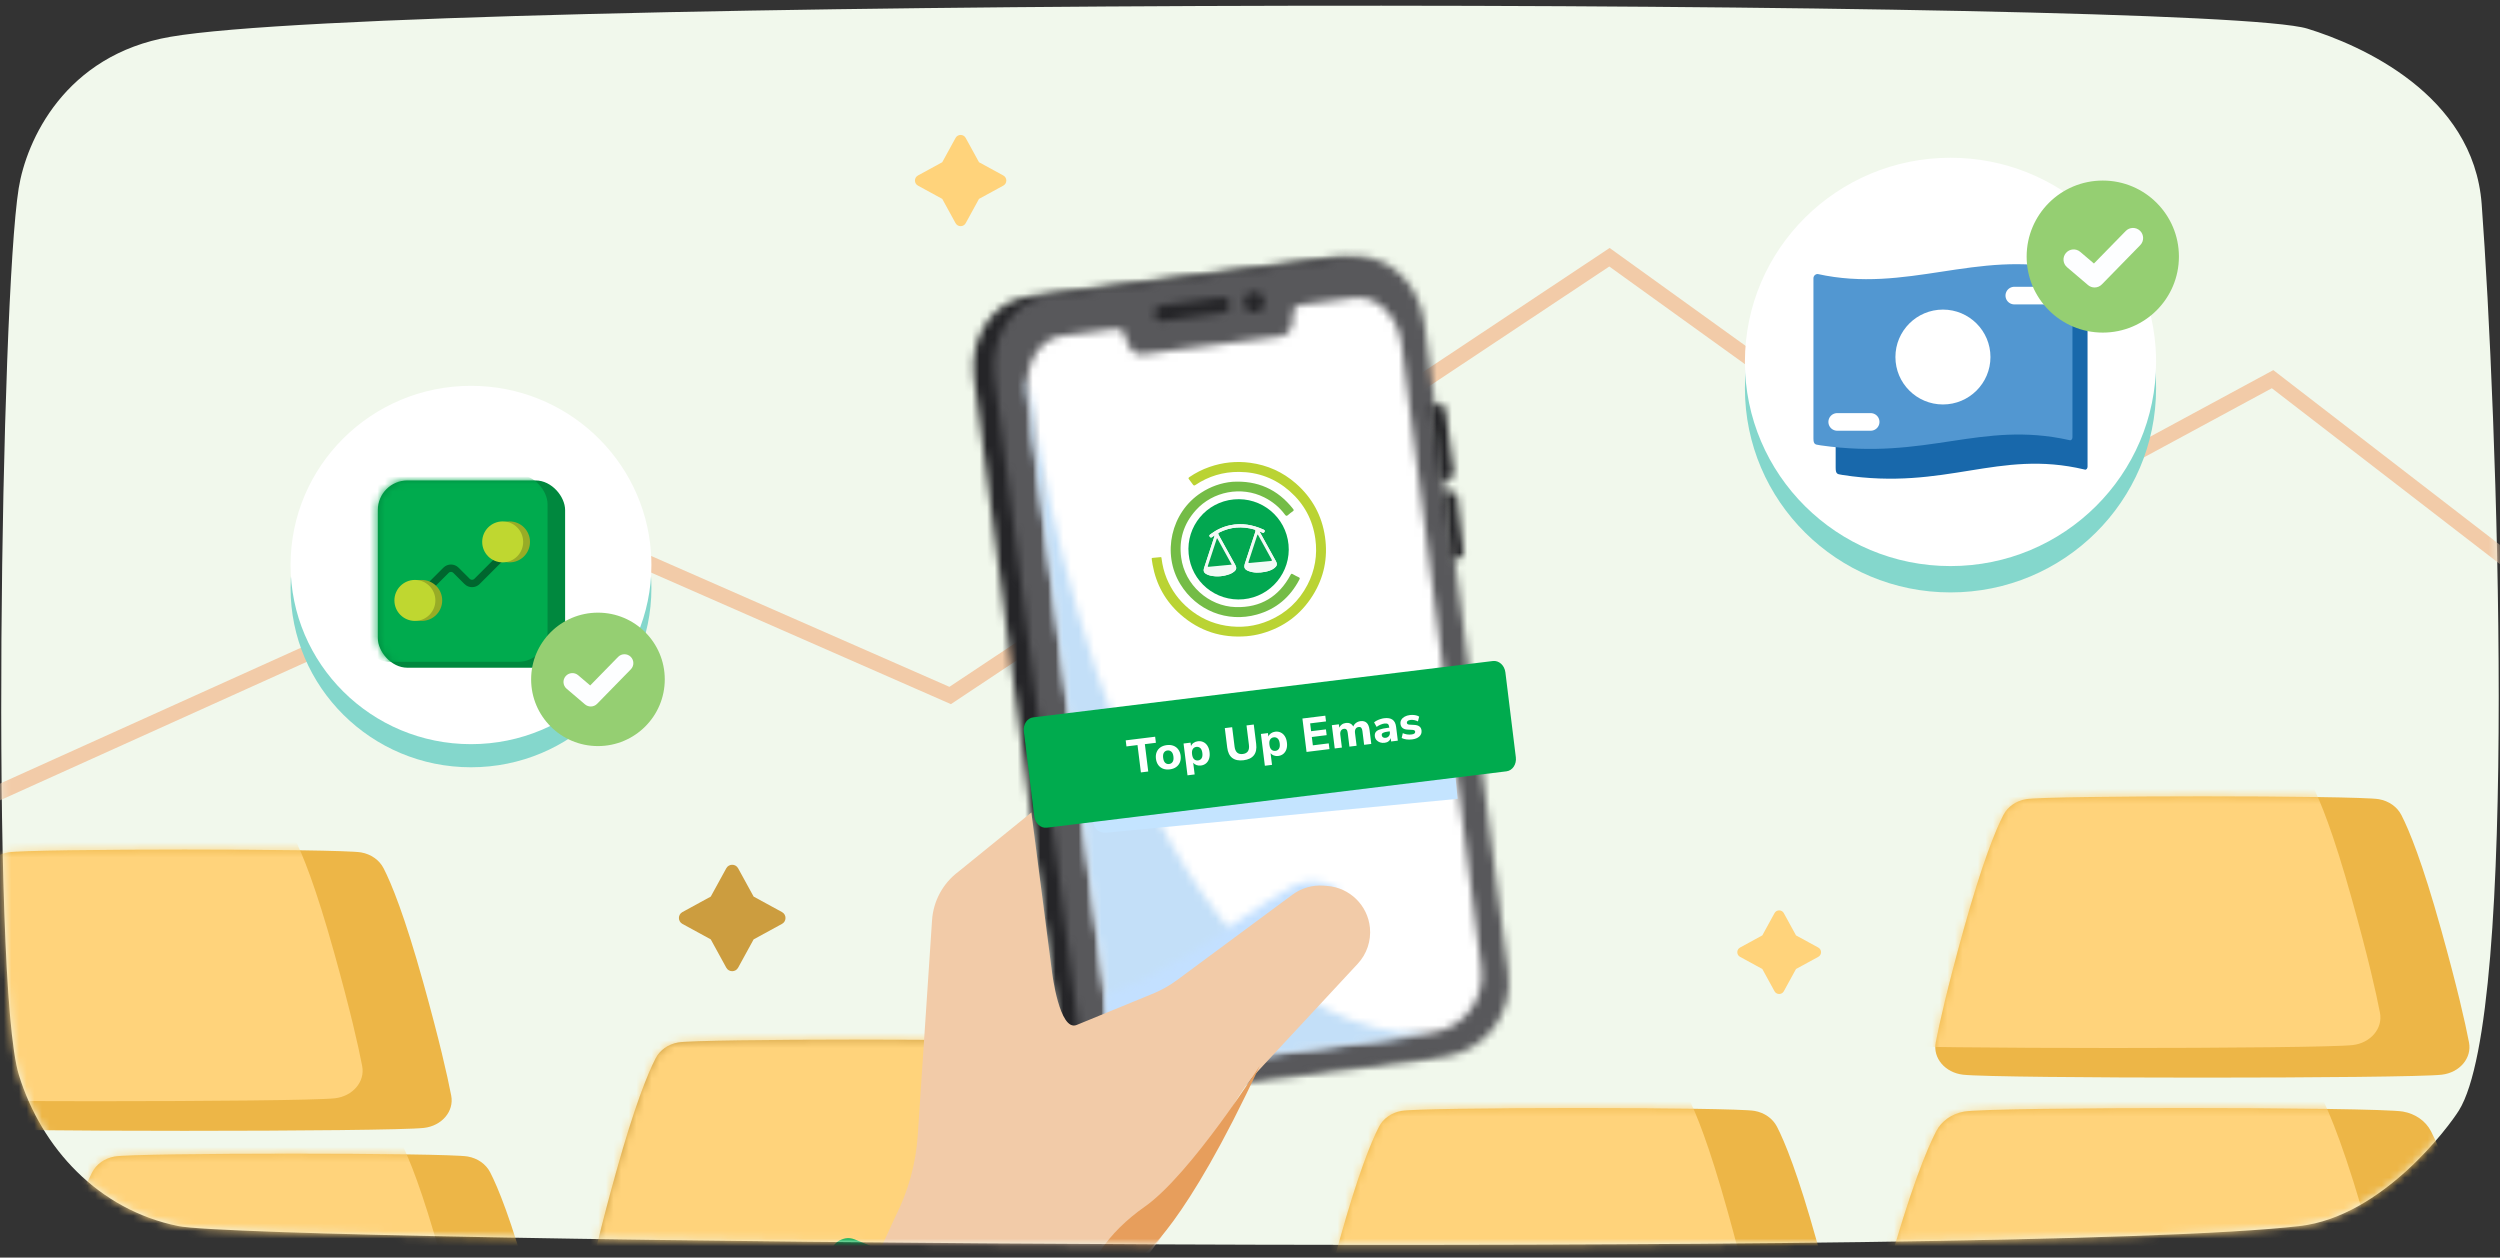 <svg width="328" height="165" viewBox="0 0 328 165" fill="none" xmlns="http://www.w3.org/2000/svg">
<rect x="0" y="0" width="328" height="165" fill="#333333" stroke="none"/>
<path fill-rule="evenodd" clip-rule="evenodd" d="M23.357 160.854C33.809 162.999 264.948 165.139 301.735 160.854C312.625 159.586 321.342 147.741 322.614 145.686C330.566 132.833 327.584 53.566 325.596 26.787C324.526 12.374 309.689 5.899 302.729 3.757C289.419 -0.34 53.388 -0.505 22.362 4.828C8.481 7.213 3.449 18.465 2.45 24.718C0.119 39.296 -1.258 128.959 2.478 141.038C5.461 150.678 12.917 158.712 23.357 160.854Z" fill="#F1F8EC"/>
<mask id="mask0_5567_147021" style="mask-type:alpha" maskUnits="userSpaceOnUse" x="0" y="0" width="328" height="164">
<path fill-rule="evenodd" clip-rule="evenodd" d="M23.357 160.854C33.809 162.999 264.948 165.139 301.735 160.854C312.625 159.586 321.342 147.741 322.614 145.686C330.566 132.833 327.584 53.566 325.596 26.787C324.526 12.374 309.689 5.899 302.729 3.757C289.419 -0.34 53.388 -0.505 22.362 4.828C8.481 7.213 3.449 18.465 2.45 24.718C0.119 39.296 -1.258 128.959 2.478 141.038C5.461 150.678 12.917 158.712 23.357 160.854Z" fill="white"/>
</mask>
<g mask="url(#mask0_5567_147021)">
<path d="M-11.839 109.248L75.661 69.748L124.661 91.248L211.161 33.748L261.161 69.748L298.161 49.748L339.661 81.748" stroke="#F2CBA8" stroke-width="2" stroke-linecap="round"/>
<path fill-rule="evenodd" clip-rule="evenodd" d="M232.816 119.803L231.217 122.722L228.295 124.318C227.812 124.582 227.812 125.274 228.295 125.538L231.217 127.133L232.816 130.052C233.079 130.534 233.773 130.534 234.037 130.052L235.636 127.133L238.559 125.538C239.042 125.274 239.042 124.582 238.559 124.318L235.636 122.722L234.037 119.803C233.773 119.321 233.079 119.321 232.816 119.803Z" fill="#FFD37B"/>
<path fill-rule="evenodd" clip-rule="evenodd" d="M95.288 113.918L93.252 117.632L89.533 119.663C88.918 119.999 88.918 120.88 89.533 121.216L93.252 123.247L95.288 126.961C95.622 127.575 96.506 127.575 96.841 126.961L98.876 123.247L102.597 121.216C103.212 120.88 103.212 119.999 102.597 119.663L98.876 117.632L96.841 113.918C96.506 113.304 95.622 113.304 95.288 113.918Z" fill="#CC9D3F"/>
<path fill-rule="evenodd" clip-rule="evenodd" d="M125.369 18.099L123.624 21.283L120.436 23.023C119.909 23.311 119.909 24.066 120.436 24.354L123.624 26.095L125.369 29.279C125.656 29.805 126.413 29.805 126.7 29.279L128.445 26.095L131.634 24.354C132.161 24.066 132.161 23.311 131.634 23.023L128.445 21.283L126.7 18.099C126.413 17.573 125.656 17.573 125.369 18.099Z" fill="#FFD37B"/>
<path fill-rule="evenodd" clip-rule="evenodd" d="M143.536 172.918C139.082 173.432 85.175 173.432 80.724 172.918C78.38 172.648 76.75 170.741 77.143 168.694C77.665 165.993 78.706 161.403 80.805 153.873C83.272 145.014 85.01 140.809 86.019 138.849C86.573 137.775 87.656 137.002 88.973 136.771C91.784 136.274 132.473 136.274 135.283 136.771C136.601 137.002 137.684 137.775 138.237 138.849C139.247 140.809 140.985 145.014 143.452 153.873C145.551 161.403 146.595 165.993 147.114 168.694C147.506 170.741 145.877 172.648 143.536 172.918Z" fill="#CC9D3F"/>
<mask id="mask1_5567_147021" style="mask-type:alpha" maskUnits="userSpaceOnUse" x="77" y="136" width="71" height="38">
<path fill-rule="evenodd" clip-rule="evenodd" d="M143.536 172.918C139.082 173.432 85.175 173.432 80.724 172.918C78.38 172.648 76.75 170.741 77.143 168.694C77.665 165.993 78.706 161.403 80.805 153.873C83.272 145.014 85.01 140.809 86.019 138.849C86.573 137.775 87.656 137.002 88.973 136.771C91.784 136.274 132.473 136.274 135.283 136.771C136.601 137.002 137.684 137.775 138.237 138.849C139.247 140.809 140.985 145.014 143.452 153.873C145.551 161.403 146.595 165.993 147.114 168.694C147.506 170.741 145.877 172.648 143.536 172.918Z" fill="white"/>
</mask>
<g mask="url(#mask1_5567_147021)">
<path fill-rule="evenodd" clip-rule="evenodd" d="M131.854 169.03C127.4 169.544 73.493 169.544 69.043 169.03C66.698 168.76 65.069 166.854 65.461 164.807C65.983 162.106 67.024 157.515 69.123 149.986C71.59 141.127 73.329 136.921 74.338 134.962C74.891 133.888 75.974 133.114 77.292 132.883C80.102 132.387 120.791 132.387 123.602 132.883C124.919 133.114 126.002 133.888 126.556 134.962C127.565 136.921 129.303 141.127 131.77 149.986C133.869 157.515 134.914 162.106 135.432 164.807C135.825 166.854 134.195 168.76 131.854 169.03Z" fill="#FFD37B"/>
</g>
<path fill-rule="evenodd" clip-rule="evenodd" d="M69.61 187.878C65.156 188.393 11.249 188.393 6.798 187.878C4.454 187.609 2.824 185.702 3.217 183.655C3.739 180.954 4.78 176.364 6.879 168.834C9.346 159.975 11.084 155.77 12.093 153.81C12.647 152.736 13.73 151.963 15.047 151.732C17.858 151.235 58.547 151.235 61.357 151.732C62.675 151.963 63.758 152.736 64.311 153.81C65.321 155.77 67.059 159.975 69.526 168.834C71.625 176.364 72.669 180.954 73.188 183.655C73.581 185.702 71.951 187.609 69.61 187.878Z" fill="#EDB647"/>
<mask id="mask2_5567_147021" style="mask-type:alpha" maskUnits="userSpaceOnUse" x="3" y="151" width="71" height="38">
<path fill-rule="evenodd" clip-rule="evenodd" d="M69.61 187.878C65.156 188.393 11.249 188.393 6.798 187.878C4.454 187.609 2.824 185.702 3.217 183.655C3.739 180.954 4.78 176.364 6.879 168.834C9.346 159.975 11.084 155.77 12.093 153.81C12.647 152.736 13.73 151.963 15.047 151.732C17.858 151.235 58.547 151.235 61.357 151.732C62.675 151.963 63.758 152.736 64.311 153.81C65.321 155.77 67.059 159.975 69.526 168.834C71.625 176.364 72.669 180.954 73.188 183.655C73.581 185.702 71.951 187.609 69.61 187.878Z" fill="white"/>
</mask>
<g mask="url(#mask2_5567_147021)">
<path fill-rule="evenodd" clip-rule="evenodd" d="M57.929 183.991C53.475 184.505 -0.433 184.505 -4.883 183.991C-7.228 183.721 -8.857 181.814 -8.465 179.768C-7.942 177.067 -6.902 172.476 -4.803 164.947C-2.335 156.088 -0.597 151.882 0.412 149.923C0.966 148.848 2.048 148.075 3.366 147.844C6.177 147.347 46.865 147.347 49.676 147.844C50.994 148.075 52.076 148.848 52.63 149.923C53.639 151.882 55.377 156.088 57.845 164.947C59.944 172.476 60.988 177.067 61.507 179.768C61.899 181.814 60.27 183.721 57.929 183.991Z" fill="#FFD37B"/>
</g>
<path fill-rule="evenodd" clip-rule="evenodd" d="M55.624 147.981C51.17 148.496 -2.737 148.496 -7.188 147.981C-9.532 147.712 -11.162 145.805 -10.769 143.758C-10.247 141.057 -9.206 136.467 -7.107 128.937C-4.64 120.078 -2.902 115.873 -1.893 113.913C-1.339 112.839 -0.256 112.066 1.061 111.835C3.872 111.338 44.561 111.338 47.371 111.835C48.689 112.066 49.772 112.839 50.325 113.913C51.335 115.873 53.073 120.078 55.54 128.937C57.639 136.467 58.683 141.057 59.202 143.758C59.594 145.805 57.965 147.712 55.624 147.981Z" fill="#EDB647"/>
<mask id="mask3_5567_147021" style="mask-type:alpha" maskUnits="userSpaceOnUse" x="-11" y="111" width="71" height="38">
<path fill-rule="evenodd" clip-rule="evenodd" d="M55.624 147.981C51.17 148.496 -2.737 148.496 -7.188 147.981C-9.532 147.712 -11.162 145.805 -10.769 143.758C-10.247 141.057 -9.206 136.467 -7.107 128.937C-4.64 120.078 -2.902 115.873 -1.893 113.913C-1.339 112.839 -0.256 112.066 1.061 111.835C3.872 111.338 44.561 111.338 47.371 111.835C48.689 112.066 49.772 112.839 50.325 113.913C51.335 115.873 53.073 120.078 55.54 128.937C57.639 136.467 58.683 141.057 59.202 143.758C59.594 145.805 57.965 147.712 55.624 147.981Z" fill="white"/>
</mask>
<g mask="url(#mask3_5567_147021)">
<path fill-rule="evenodd" clip-rule="evenodd" d="M43.943 144.094C39.489 144.608 -14.419 144.608 -18.869 144.094C-21.214 143.824 -22.843 141.918 -22.451 139.871C-21.928 137.17 -20.888 132.579 -18.789 125.05C-16.322 116.191 -14.583 111.985 -13.574 110.026C-13.021 108.951 -11.938 108.178 -10.62 107.947C-7.81 107.45 32.879 107.45 35.69 107.947C37.008 108.178 38.09 108.951 38.644 110.026C39.653 111.985 41.391 116.191 43.858 125.05C45.958 132.579 47.002 137.17 47.52 139.871C47.913 141.918 46.283 143.824 43.943 144.094Z" fill="#FFD37B"/>
</g>
<path fill-rule="evenodd" clip-rule="evenodd" d="M238.44 181.894C233.986 182.408 180.079 182.408 175.629 181.894C173.284 181.625 171.655 179.718 172.047 177.671C172.569 174.97 173.61 170.379 175.709 162.85C178.176 153.991 179.914 149.785 180.924 147.826C181.477 146.752 182.56 145.979 183.878 145.748C186.688 145.251 227.377 145.251 230.188 145.748C231.505 145.979 232.588 146.752 233.142 147.826C234.151 149.785 235.889 153.991 238.356 162.85C240.455 170.379 241.5 174.97 242.018 177.671C242.411 179.718 240.781 181.625 238.44 181.894Z" fill="#EDB647"/>
<mask id="mask4_5567_147021" style="mask-type:alpha" maskUnits="userSpaceOnUse" x="171" y="145" width="72" height="38">
<path fill-rule="evenodd" clip-rule="evenodd" d="M238.44 181.894C233.986 182.408 180.079 182.408 175.629 181.894C173.284 181.625 171.655 179.718 172.047 177.671C172.569 174.97 173.61 170.379 175.709 162.85C178.176 153.991 179.914 149.785 180.924 147.826C181.477 146.752 182.56 145.979 183.878 145.748C186.688 145.251 227.377 145.251 230.188 145.748C231.505 145.979 232.588 146.752 233.142 147.826C234.151 149.785 235.889 153.991 238.356 162.85C240.455 170.379 241.5 174.97 242.018 177.671C242.411 179.718 240.781 181.625 238.44 181.894Z" fill="white"/>
</mask>
<g mask="url(#mask4_5567_147021)">
<path fill-rule="evenodd" clip-rule="evenodd" d="M226.759 178.006C222.305 178.521 168.398 178.521 163.947 178.006C161.603 177.737 159.973 175.83 160.366 173.783C160.888 171.082 161.929 166.492 164.028 158.962C166.495 150.103 168.233 145.898 169.242 143.938C169.796 142.864 170.879 142.091 172.196 141.86C175.007 141.363 215.696 141.363 218.506 141.86C219.824 142.091 220.907 142.864 221.46 143.938C222.47 145.898 224.208 150.103 226.675 158.962C228.774 166.492 229.818 171.082 230.337 173.783C230.729 175.83 229.1 177.737 226.759 178.006Z" fill="#FFD37B"/>
</g>
<path fill-rule="evenodd" clip-rule="evenodd" d="M325.533 190.777C319.996 191.417 252.976 191.417 247.443 190.777C244.528 190.442 242.502 188.071 242.99 185.527C243.639 182.169 244.933 176.462 247.543 167.101C250.61 156.087 252.771 150.858 254.026 148.422C254.714 147.087 256.061 146.125 257.699 145.838C261.193 145.221 311.779 145.221 315.273 145.838C316.911 146.125 318.257 147.087 318.946 148.422C320.201 150.858 322.362 156.087 325.429 167.101C328.038 176.462 329.337 182.169 329.981 185.527C330.469 188.071 328.444 190.442 325.533 190.777Z" fill="#EDB647"/>
<mask id="mask5_5567_147021" style="mask-type:alpha" maskUnits="userSpaceOnUse" x="242" y="145" width="89" height="47">
<path fill-rule="evenodd" clip-rule="evenodd" d="M325.533 190.777C319.996 191.417 252.976 191.417 247.443 190.777C244.528 190.442 242.502 188.071 242.99 185.527C243.639 182.169 244.933 176.462 247.543 167.101C250.61 156.087 252.771 150.858 254.026 148.422C254.714 147.087 256.061 146.125 257.699 145.838C261.193 145.221 311.779 145.221 315.273 145.838C316.911 146.125 318.257 147.087 318.946 148.422C320.201 150.858 322.362 156.087 325.429 167.101C328.038 176.462 329.337 182.169 329.981 185.527C330.469 188.071 328.444 190.442 325.533 190.777Z" fill="white"/>
</mask>
<g mask="url(#mask5_5567_147021)">
<path fill-rule="evenodd" clip-rule="evenodd" d="M311.011 185.944C305.473 186.583 238.453 186.583 232.92 185.944C230.006 185.609 227.98 183.238 228.468 180.693C229.117 177.335 230.411 171.628 233.02 162.267C236.088 151.253 238.249 146.025 239.503 143.589C240.192 142.253 241.538 141.292 243.176 141.005C246.67 140.387 297.256 140.387 300.75 141.005C302.389 141.292 303.735 142.253 304.423 143.589C305.678 146.025 307.839 151.253 310.906 162.267C313.516 171.628 314.814 177.335 315.459 180.693C315.947 183.238 313.921 185.609 311.011 185.944Z" fill="#FFD37B"/>
</g>
<path fill-rule="evenodd" clip-rule="evenodd" d="M320.358 141C315.904 141.514 261.997 141.514 257.547 141C255.202 140.73 253.573 138.823 253.965 136.776C254.487 134.075 255.528 129.485 257.627 121.955C260.094 113.096 261.832 108.891 262.842 106.931C263.395 105.857 264.478 105.084 265.796 104.853C268.606 104.356 309.295 104.356 312.106 104.853C313.423 105.084 314.506 105.857 315.06 106.931C316.069 108.891 317.807 113.096 320.274 121.955C322.373 129.485 323.418 134.075 323.936 136.776C324.329 138.823 322.699 140.73 320.358 141Z" fill="#EDB647"/>
<mask id="mask6_5567_147021" style="mask-type:alpha" maskUnits="userSpaceOnUse" x="253" y="104" width="71" height="38">
<path fill-rule="evenodd" clip-rule="evenodd" d="M320.358 141C315.904 141.514 261.997 141.514 257.547 141C255.202 140.73 253.573 138.823 253.965 136.776C254.487 134.075 255.528 129.485 257.627 121.955C260.094 113.096 261.832 108.891 262.842 106.931C263.395 105.857 264.478 105.084 265.796 104.853C268.606 104.356 309.295 104.356 312.106 104.853C313.423 105.084 314.506 105.857 315.06 106.931C316.069 108.891 317.807 113.096 320.274 121.955C322.373 129.485 323.418 134.075 323.936 136.776C324.329 138.823 322.699 140.73 320.358 141Z" fill="white"/>
</mask>
<g mask="url(#mask6_5567_147021)">
<path fill-rule="evenodd" clip-rule="evenodd" d="M308.677 137.112C304.223 137.626 250.316 137.626 245.865 137.112C243.521 136.842 241.891 134.936 242.284 132.889C242.806 130.188 243.847 125.597 245.946 118.068C248.413 109.209 250.151 105.003 251.16 103.044C251.714 101.97 252.797 101.196 254.114 100.965C256.925 100.469 297.614 100.469 300.424 100.965C301.742 101.196 302.825 101.97 303.378 103.044C304.388 105.003 306.126 109.209 308.593 118.068C310.692 125.597 311.736 130.188 312.255 132.889C312.647 134.936 311.018 136.842 308.677 137.112Z" fill="#FFD37B"/>
</g>
<mask id="mask7_5567_147021" style="mask-type:alpha" maskUnits="userSpaceOnUse" x="127" y="33" width="69" height="111">
<path fill-rule="evenodd" clip-rule="evenodd" d="M174.866 33.827L134.788 38.928C134.769 38.93 134.749 38.933 134.728 38.937C130.197 39.553 127.099 44.339 127.803 49.659L138.855 134.678C139.471 139.411 143.41 142.917 148.047 143.185L148.131 143.19C148.708 143.218 149.296 143.196 149.889 143.121L186.935 138.404C191.704 137.797 195.237 133.908 195.523 129.323L195.532 129.156C195.557 128.599 195.534 128.032 195.46 127.46L184.408 42.454C183.749 37.466 179.986 33.769 175.777 33.769C175.475 33.769 175.171 33.788 174.866 33.827Z" fill="white"/>
</mask>
<g mask="url(#mask7_5567_147021)">
<path d="M124.349 26.529L205.284 30.844L198.892 150.383L117.957 146.068L124.349 26.529Z" fill="#252528"/>
</g>
<mask id="mask8_5567_147021" style="mask-type:alpha" maskUnits="userSpaceOnUse" x="130" y="33" width="68" height="111">
<path fill-rule="evenodd" clip-rule="evenodd" d="M177.369 33.721L137.459 38.838C137.438 38.84 137.418 38.845 137.399 38.847C132.886 39.465 129.802 44.268 130.502 49.608L141.513 134.934C142.207 140.304 147.126 144.099 152.502 143.408L189.392 138.676C194.774 137.986 198.575 133.068 197.881 127.693L186.872 42.379C186.215 37.374 182.465 33.663 178.275 33.663C177.974 33.663 177.672 33.682 177.369 33.721Z" fill="white"/>
</mask>
<g mask="url(#mask8_5567_147021)">
<path d="M127.051 26.435L207.724 30.735L201.311 150.659L120.638 146.359L127.051 26.435Z" fill="#58585B"/>
</g>
<mask id="mask9_5567_147021" style="mask-type:alpha" maskUnits="userSpaceOnUse" x="134" y="39" width="61" height="101">
<path fill-rule="evenodd" clip-rule="evenodd" d="M177.663 39.077L171.268 39.909C170.449 40.015 169.713 39.989 169.645 41.021L169.57 42.17C169.505 43.204 168.881 44.003 168.06 44.11L149.875 46.472C149.055 46.577 148.249 45.963 147.921 44.982L147.557 43.89C147.26 43.002 146.664 43.089 145.947 43.193C145.871 43.204 145.793 43.216 145.715 43.225L139.319 44.054C139.307 44.056 139.294 44.058 139.282 44.059C136.344 44.467 134.361 47.801 134.842 51.528L145.311 133.378C145.843 137.527 149.606 140.456 153.722 139.92L187.854 135.49C191.978 134.953 194.891 131.146 194.361 126.992L183.894 45.159C183.441 41.652 180.963 39.041 178.22 39.041C178.036 39.041 177.85 39.053 177.663 39.077Z" fill="white"/>
</mask>
<g mask="url(#mask9_5567_147021)">
<path d="M131.245 32.044L203.851 35.914L197.917 146.889L125.311 143.019L131.245 32.044Z" fill="white"/>
</g>
<mask id="mask10_5567_147021" style="mask-type:alpha" maskUnits="userSpaceOnUse" x="187" y="53" width="4" height="10">
<path fill-rule="evenodd" clip-rule="evenodd" d="M188.862 53.077L187.644 53.231L188.938 62.941L190.155 62.789C190.537 62.739 190.808 62.394 190.757 62.02L189.646 53.67C189.599 53.324 189.298 53.071 188.951 53.071C188.921 53.071 188.892 53.073 188.862 53.077Z" fill="white"/>
</mask>
<g mask="url(#mask10_5567_147021)">
<path d="M183.413 48.287L195.963 48.956L194.957 67.75L182.409 67.081L183.413 48.287Z" fill="#252528"/>
</g>
<mask id="mask11_5567_147021" style="mask-type:alpha" maskUnits="userSpaceOnUse" x="189" y="64" width="4" height="10">
<path fill-rule="evenodd" clip-rule="evenodd" d="M190.485 64.499C190.482 64.499 190.481 64.499 190.478 64.5L189.385 64.635L190.403 73.361L191.496 73.227C191.841 73.185 192.086 72.877 192.045 72.539L191.172 65.036C191.137 64.725 190.868 64.495 190.557 64.495C190.533 64.495 190.509 64.496 190.485 64.499Z" fill="white"/>
</mask>
<g mask="url(#mask11_5567_147021)">
<path d="M193.56 59.131L182.798 62.471L187.816 78.588L198.577 75.249L193.56 59.131Z" fill="#252528"/>
</g>
<mask id="mask12_5567_147021" style="mask-type:alpha" maskUnits="userSpaceOnUse" x="151" y="38" width="11" height="5">
<path fill-rule="evenodd" clip-rule="evenodd" d="M160.338 38.996L152.229 40.1C152.228 40.1 152.224 40.1 152.223 40.101C151.734 40.171 151.387 40.638 151.448 41.149L151.472 41.331C151.535 41.842 151.988 42.203 152.482 42.136L160.591 41.03C161.083 40.962 161.432 40.492 161.369 39.98L161.346 39.8C161.288 39.33 160.904 38.987 160.46 38.987C160.42 38.987 160.379 38.99 160.338 38.996Z" fill="white"/>
</mask>
<g mask="url(#mask12_5567_147021)">
<path d="M147.332 33.799L166.156 34.802L165.486 47.332L146.662 46.328L147.332 33.799Z" fill="#252528"/>
</g>
<mask id="mask13_5567_147021" style="mask-type:alpha" maskUnits="userSpaceOnUse" x="163" y="38" width="3" height="3">
<path fill-rule="evenodd" clip-rule="evenodd" d="M164.374 38.32C164.37 38.319 164.368 38.319 164.366 38.32C163.633 38.422 163.118 39.092 163.213 39.825C163.309 40.563 163.985 41.082 164.722 40.985C165.461 40.89 165.979 40.216 165.883 39.48C165.796 38.802 165.217 38.309 164.55 38.309C164.492 38.309 164.433 38.312 164.374 38.32Z" fill="white"/>
</mask>
<g mask="url(#mask13_5567_147021)">
<path d="M159.033 33.525L170.685 34.146L170.064 45.78L158.41 45.159L159.033 33.525Z" fill="#252528"/>
</g>
<mask id="mask14_5567_147021" style="mask-type:alpha" maskUnits="userSpaceOnUse" x="134" y="49" width="54" height="92">
<path fill-rule="evenodd" clip-rule="evenodd" d="M134.744 51.786L145.413 133.472C145.954 137.613 149.769 140.538 153.937 140.006L187.645 135.723C147.639 135.739 135.947 57.919 134.782 49.36C134.655 50.13 134.633 50.947 134.744 51.786Z" fill="white"/>
</mask>
<g mask="url(#mask14_5567_147021)">
<path d="M130.49 44.643L196.821 48.179L191.557 146.625L125.226 143.089L130.49 44.643Z" fill="#C3DFF8"/>
</g>
<mask id="mask15_5567_147021" style="mask-type:alpha" maskUnits="userSpaceOnUse" x="144" y="115" width="32" height="21">
<path fill-rule="evenodd" clip-rule="evenodd" d="M169.687 116.258C166.527 117.885 156.851 124.656 156.851 124.656L149.446 128.767L145.298 130.308L144.808 135.025L155.374 129.287L175.615 116.777C175.615 116.777 174.159 115.648 172.154 115.648C171.395 115.648 170.555 115.811 169.687 116.258Z" fill="white"/>
</mask>
<g mask="url(#mask15_5567_147021)">
<path d="M143.102 108.859L180.517 112.139L177.409 142.106L139.994 138.826L143.102 108.859Z" fill="#C3E0FF"/>
</g>
<path d="M125.739 114.369C123.714 115.884 122.452 118.21 122.285 120.731L120.409 148.951C120.162 152.661 119.167 156.279 117.483 159.593L112.579 170.26L141.591 178.383L146.936 168.69C149.919 165.855 152.429 162.562 154.374 158.937L161.839 145.026C162.717 143.39 163.801 141.873 165.065 140.513L178.137 126.443C179.322 125.167 179.903 123.444 179.735 121.713C179.446 118.77 177.081 116.459 174.125 116.235L173.661 116.201C172.199 116.09 170.749 116.51 169.574 117.38L154.412 128.598C153.381 129.362 152.254 129.985 151.062 130.452L141.257 134.476C139.001 135.402 138.029 127.58 138.029 127.58L135.317 106.597L125.739 114.369Z" fill="#F2CBA8"/>
<path d="M150.207 158.307C147.875 159.944 145.801 161.915 144.235 164.293C141.975 167.724 139.189 171.884 138.348 172.832C136.861 174.511 121.719 171.54 115.866 166.121C115.866 166.121 118.316 172.314 128.456 175.323C139.081 178.474 144.21 175.28 144.21 175.28L150.081 164.52C150.081 164.52 155.371 161.138 165.284 139.828C165.284 139.828 156.204 154.093 150.207 158.307Z" fill="#E79E5C"/>
<path d="M106.233 171.763L109.055 164.02C109.506 162.784 110.874 162.147 112.111 162.597C112.144 162.609 112.176 162.622 112.208 162.635L143.028 175.386C144.624 176.046 145.4 177.858 144.775 179.467L142.153 186.214C141.565 187.727 139.859 188.478 138.343 187.891C138.328 187.885 138.312 187.879 138.297 187.872L107.888 175.489C106.423 174.893 105.692 173.247 106.233 171.763Z" fill="#00AB4E"/>
</g>
<path d="M282.878 50.94C282.878 65.733 270.801 77.726 255.905 77.726C241.008 77.726 228.932 65.733 228.932 50.94C228.932 36.146 241.008 24.153 255.905 24.153C270.143 24.153 281.804 35.109 282.808 48.995C282.854 49.637 282.878 50.285 282.878 50.94Z" fill="#84D7CC"/>
<path d="M282.878 47.483C282.878 62.277 270.801 74.27 255.905 74.27C241.008 74.27 228.932 62.277 228.932 47.483C228.932 32.69 241.008 20.697 255.905 20.697C270.143 20.697 281.804 31.653 282.808 45.539C282.854 46.181 282.878 46.829 282.878 47.483Z" fill="white"/>
<path fill-rule="evenodd" clip-rule="evenodd" d="M241.778 62.322C241.245 62.24 241.121 62.207 241.013 62.097C240.905 61.987 240.839 61.828 240.839 61.365C240.839 50.254 240.839 42.768 240.839 39.594C240.839 39.555 240.839 39.51 240.839 39.461C240.839 39.16 241.083 38.916 241.384 38.916C252.701 41.593 261.695 35.601 273.012 38.279C273.509 38.438 273.614 38.548 273.707 38.651C273.8 38.753 273.886 39.015 273.886 39.243C273.886 48.01 273.886 55.347 273.887 61.226C273.887 61.447 273.74 61.664 273.525 61.614C273.502 61.608 273.479 61.602 273.457 61.593C262.14 58.914 255.361 64.403 241.778 62.322Z" fill="#1868AB"/>
<path fill-rule="evenodd" clip-rule="evenodd" d="M238.889 58.434C238.341 58.356 238.213 58.324 238.102 58.218C237.991 58.112 237.923 57.96 237.923 57.515C237.923 46.842 237.923 39.651 237.923 36.602C237.923 36.575 237.923 36.544 237.923 36.511C237.923 36.202 238.174 35.951 238.483 35.951C250.12 38.523 259.37 32.767 271.007 35.339C271.518 35.492 271.625 35.598 271.721 35.697C271.817 35.795 271.906 36.046 271.906 36.266C271.905 44.687 271.905 51.734 271.906 57.382C271.906 57.593 271.765 57.795 271.557 57.758C271.527 57.753 271.495 57.745 271.464 57.734C259.827 55.161 252.856 60.433 238.889 58.434Z" fill="#5297D1"/>
<path fill-rule="evenodd" clip-rule="evenodd" d="M254.914 53.066C251.471 53.066 248.679 50.28 248.679 46.842C248.679 43.405 251.471 40.618 254.914 40.618C258.357 40.618 261.148 43.405 261.148 46.842C261.148 50.28 258.357 53.066 254.914 53.066Z" fill="white"/>
<path d="M264.275 38.781H268.668" stroke="white" stroke-width="2.311" stroke-linecap="round"/>
<path d="M241.04 55.356H245.432" stroke="white" stroke-width="2.311" stroke-linecap="round"/>
<path fill-rule="evenodd" clip-rule="evenodd" d="M285.874 33.663C285.874 39.172 281.402 43.637 275.885 43.637C270.367 43.637 265.895 39.172 265.895 33.663C265.895 28.154 270.367 23.689 275.885 23.689C281.402 23.689 285.874 28.154 285.874 33.663Z" fill="#95CF72"/>
<path fill-rule="evenodd" clip-rule="evenodd" d="M274.809 37.718C274.503 37.718 274.196 37.612 273.946 37.4L271.201 35.063C270.64 34.588 270.573 33.749 271.051 33.192C271.527 32.632 272.366 32.567 272.925 33.042L274.725 34.573L278.896 30.307C279.409 29.781 280.251 29.772 280.778 30.283C281.303 30.795 281.313 31.637 280.8 32.162L275.761 37.316C275.502 37.583 275.155 37.718 274.809 37.718Z" fill="#FDFEFF"/>
<path d="M85.465 77.16C85.465 90.142 74.867 100.667 61.794 100.667C48.721 100.667 38.123 90.142 38.123 77.16C38.123 64.178 48.721 53.653 61.794 53.653C74.289 53.653 84.522 63.268 85.403 75.454C85.444 76.017 85.465 76.586 85.465 77.16Z" fill="#84D7CC"/>
<path d="M85.465 74.127C85.465 87.109 74.867 97.634 61.794 97.634C48.721 97.634 38.123 87.109 38.123 74.127C38.123 61.144 48.721 50.62 61.794 50.62C74.289 50.62 84.522 60.234 85.403 72.42C85.444 72.984 85.465 73.552 85.465 74.127Z" fill="white"/>
<rect x="49.57" y="63.034" width="24.572" height="24.572" rx="3.88" fill="#00883E"/>
<mask id="mask16_5567_147021" style="mask-type:alpha" maskUnits="userSpaceOnUse" x="49" y="63" width="26" height="25">
<rect x="49.57" y="63.034" width="24.572" height="24.572" rx="3.88" fill="white"/>
</mask>
<g mask="url(#mask16_5567_147021)">
<rect x="47.266" y="62.266" width="24.572" height="24.572" rx="3.88" fill="#00AB4E"/>
<path d="M54.561 78.776L58.517 74.82C58.877 74.46 59.46 74.46 59.82 74.82L61.281 76.281C61.642 76.642 62.224 76.642 62.584 76.281L66.54 72.326" stroke="#00662E" stroke-width="0.97" stroke-linecap="round" stroke-linejoin="round"/>
<path fill-rule="evenodd" clip-rule="evenodd" d="M69.535 71.097C69.535 72.581 68.332 73.784 66.847 73.784C65.363 73.784 64.16 72.581 64.16 71.097C64.16 69.612 65.363 68.409 66.847 68.409C68.332 68.409 69.535 69.612 69.535 71.097Z" fill="#98AC26"/>
<path fill-rule="evenodd" clip-rule="evenodd" d="M68.639 71.097C68.639 72.581 67.436 73.784 65.951 73.784C64.467 73.784 63.264 72.581 63.264 71.097C63.264 69.612 64.467 68.409 65.951 68.409C67.436 68.409 68.639 69.612 68.639 71.097Z" fill="#BFD730"/>
<path fill-rule="evenodd" clip-rule="evenodd" d="M58.017 78.775C58.017 80.26 56.814 81.463 55.329 81.463C53.845 81.463 52.642 80.26 52.642 78.775C52.642 77.291 53.845 76.088 55.329 76.088C56.814 76.088 58.017 77.291 58.017 78.775Z" fill="#98AC26"/>
<path fill-rule="evenodd" clip-rule="evenodd" d="M57.121 78.775C57.121 80.26 55.918 81.463 54.433 81.463C52.949 81.463 51.746 80.26 51.746 78.775C51.746 77.291 52.949 76.088 54.433 76.088C55.918 76.088 57.121 77.291 57.121 78.775Z" fill="#BFD730"/>
</g>
<path fill-rule="evenodd" clip-rule="evenodd" d="M87.218 89.133C87.218 93.968 83.293 97.886 78.451 97.886C73.609 97.886 69.684 93.968 69.684 89.133C69.684 84.299 73.609 80.38 78.451 80.38C83.293 80.38 87.218 84.299 87.218 89.133Z" fill="#95CF72"/>
<path fill-rule="evenodd" clip-rule="evenodd" d="M77.507 92.692C77.238 92.692 76.969 92.599 76.75 92.413L74.341 90.362C73.849 89.945 73.79 89.209 74.209 88.72C74.627 88.229 75.363 88.171 75.854 88.588L77.434 89.932L81.094 86.188C81.544 85.727 82.283 85.719 82.745 86.167C83.206 86.616 83.215 87.355 82.765 87.816L78.343 92.339C78.115 92.573 77.811 92.692 77.507 92.692Z" fill="#FDFEFF"/>
<path fill-rule="evenodd" clip-rule="evenodd" d="M191.24 104.806L145.135 109.253C144.297 109.334 143.556 108.78 143.482 108.016L142.679 99.718C142.606 98.954 143.226 98.269 144.064 98.188L190.169 93.741L191.24 104.806Z" fill="#C4E4FF"/>
<path fill-rule="evenodd" clip-rule="evenodd" d="M156.407 91.562L195.867 86.725C196.659 86.627 197.394 87.293 197.507 88.213L198.878 99.359C198.991 100.278 198.439 101.102 197.647 101.199L137.338 108.593C136.545 108.69 135.81 108.023 135.697 107.104L134.327 95.958C134.214 95.038 134.765 94.215 135.558 94.118L156.624 91.535" fill="#00AB4E"/>
<path d="M149.686 101.341L149.241 97.752L147.791 97.931L147.693 97.135L151.555 96.658L151.654 97.454L150.205 97.633L150.65 101.222L149.686 101.341ZM153.475 100.942C153.147 100.983 152.853 100.954 152.592 100.856C152.335 100.753 152.126 100.591 151.964 100.371C151.801 100.147 151.7 99.871 151.659 99.544C151.619 99.22 151.651 98.932 151.754 98.679C151.857 98.422 152.021 98.215 152.245 98.057C152.474 97.898 152.752 97.798 153.08 97.758C153.407 97.717 153.699 97.746 153.956 97.845C154.216 97.943 154.428 98.105 154.59 98.329C154.756 98.548 154.86 98.82 154.9 99.143C154.94 99.471 154.907 99.763 154.8 100.02C154.697 100.273 154.531 100.481 154.303 100.644C154.078 100.802 153.802 100.902 153.475 100.942ZM153.387 100.239C153.586 100.215 153.739 100.122 153.846 99.962C153.956 99.801 153.992 99.567 153.954 99.26C153.917 98.957 153.825 98.743 153.679 98.618C153.536 98.489 153.366 98.436 153.167 98.46C152.968 98.485 152.815 98.578 152.709 98.738C152.602 98.894 152.567 99.124 152.604 99.427C152.643 99.734 152.733 99.952 152.875 100.082C153.018 100.211 153.188 100.264 153.387 100.239ZM155.8 101.722L155.282 97.549L156.203 97.435L156.259 97.889C156.322 97.721 156.433 97.581 156.592 97.469C156.754 97.352 156.943 97.28 157.159 97.253C157.424 97.221 157.665 97.256 157.88 97.36C158.099 97.463 158.279 97.626 158.42 97.849C158.562 98.071 158.652 98.346 158.693 98.674C158.734 99.001 158.713 99.293 158.631 99.547C158.548 99.797 158.414 100.001 158.227 100.159C158.044 100.312 157.819 100.405 157.554 100.438C157.351 100.463 157.159 100.442 156.978 100.376C156.801 100.31 156.658 100.21 156.549 100.076L156.739 101.606L155.8 101.722ZM157.187 99.77C157.386 99.745 157.539 99.652 157.645 99.492C157.752 99.331 157.786 99.098 157.748 98.791C157.71 98.488 157.62 98.274 157.479 98.148C157.336 98.019 157.165 97.966 156.966 97.991C156.763 98.016 156.608 98.109 156.502 98.269C156.395 98.425 156.36 98.655 156.398 98.958C156.436 99.265 156.526 99.483 156.669 99.613C156.811 99.742 156.984 99.795 157.187 99.77ZM163.156 99.745C162.534 99.822 162.04 99.721 161.673 99.442C161.309 99.163 161.089 98.708 161.011 98.078L160.694 95.528L161.659 95.409L161.976 97.965C162.02 98.322 162.134 98.581 162.318 98.744C162.502 98.902 162.748 98.962 163.054 98.924C163.681 98.847 163.949 98.449 163.86 97.732L163.543 95.176L164.495 95.058L164.811 97.608C164.889 98.238 164.789 98.733 164.509 99.092C164.229 99.45 163.778 99.668 163.156 99.745ZM165.95 100.467L165.432 96.293L166.353 96.18L166.409 96.634C166.473 96.466 166.584 96.326 166.742 96.214C166.905 96.097 167.094 96.025 167.309 95.998C167.575 95.966 167.815 96.001 168.03 96.105C168.249 96.208 168.429 96.371 168.57 96.594C168.712 96.816 168.803 97.091 168.843 97.419C168.884 97.747 168.863 98.038 168.781 98.292C168.698 98.542 168.564 98.746 168.377 98.904C168.194 99.057 167.97 99.15 167.704 99.183C167.501 99.208 167.309 99.188 167.128 99.121C166.952 99.055 166.809 98.955 166.699 98.821L166.889 100.351L165.95 100.467ZM167.337 98.515C167.536 98.49 167.689 98.397 167.795 98.237C167.902 98.076 167.936 97.843 167.898 97.536C167.86 97.233 167.771 97.019 167.629 96.894C167.486 96.764 167.316 96.711 167.116 96.736C166.913 96.761 166.759 96.854 166.652 97.014C166.545 97.171 166.511 97.4 166.548 97.703C166.586 98.01 166.676 98.228 166.819 98.358C166.961 98.487 167.134 98.54 167.337 98.515ZM171.419 98.654L170.876 94.269L173.88 93.898L173.973 94.65L171.89 94.908L172.017 95.934L173.964 95.693L174.058 96.452L172.111 96.693L172.247 97.788L174.33 97.53L174.424 98.283L171.419 98.654ZM175.117 98.197L174.738 95.143L175.659 95.029L175.714 95.471C175.785 95.302 175.895 95.164 176.041 95.058C176.192 94.946 176.373 94.878 176.584 94.852C176.8 94.825 176.988 94.85 177.149 94.927C177.315 95.003 177.449 95.134 177.552 95.319C177.624 95.125 177.744 94.967 177.91 94.846C178.079 94.719 178.274 94.643 178.494 94.615C178.842 94.572 179.114 94.646 179.311 94.837C179.506 95.023 179.631 95.334 179.685 95.769L179.913 97.604L178.974 97.72L178.75 95.916C178.725 95.713 178.673 95.57 178.596 95.487C178.522 95.399 178.408 95.365 178.254 95.384C178.076 95.406 177.945 95.485 177.861 95.622C177.777 95.759 177.749 95.941 177.777 96.169L177.985 97.842L177.045 97.959L176.822 96.155C176.796 95.951 176.745 95.808 176.667 95.725C176.589 95.638 176.475 95.604 176.326 95.622C176.148 95.644 176.017 95.724 175.933 95.861C175.848 95.997 175.821 96.18 175.849 96.408L176.056 98.081L175.117 98.197ZM181.673 97.456C181.445 97.484 181.239 97.465 181.054 97.4C180.869 97.334 180.715 97.233 180.593 97.097C180.475 96.96 180.404 96.798 180.381 96.611C180.354 96.392 180.39 96.208 180.49 96.061C180.59 95.914 180.767 95.797 181.021 95.711C181.275 95.621 181.618 95.549 182.049 95.496L182.273 95.468L182.26 95.362C182.237 95.18 182.18 95.056 182.088 94.992C181.995 94.924 181.849 94.902 181.65 94.926C181.484 94.947 181.311 94.996 181.131 95.073C180.955 95.145 180.782 95.244 180.613 95.37L180.28 94.774C180.379 94.69 180.501 94.609 180.648 94.532C180.798 94.455 180.956 94.391 181.123 94.341C181.289 94.287 181.448 94.25 181.602 94.231C182.075 94.173 182.44 94.237 182.699 94.424C182.958 94.607 183.115 94.922 183.17 95.37L183.394 97.174L182.517 97.282L182.46 96.822C182.418 96.991 182.328 97.133 182.19 97.246C182.057 97.36 181.885 97.43 181.673 97.456ZM181.807 96.801C181.981 96.78 182.121 96.701 182.226 96.566C182.331 96.431 182.372 96.268 182.349 96.078L182.333 95.953L182.116 95.98C181.796 96.02 181.574 96.077 181.448 96.151C181.322 96.221 181.268 96.325 181.285 96.462C181.299 96.578 181.35 96.668 181.438 96.733C181.531 96.798 181.653 96.82 181.807 96.801ZM185.273 97.011C185.003 97.044 184.748 97.044 184.508 97.01C184.268 96.977 184.065 96.916 183.898 96.827L184.047 96.19C184.212 96.266 184.395 96.321 184.598 96.355C184.803 96.385 185.004 96.387 185.198 96.363C185.373 96.342 185.498 96.299 185.574 96.235C185.65 96.166 185.682 96.087 185.671 95.995C185.653 95.85 185.536 95.772 185.32 95.761L184.652 95.723C184.385 95.71 184.174 95.641 184.02 95.517C183.866 95.393 183.774 95.217 183.746 94.989C183.72 94.782 183.756 94.596 183.854 94.433C183.951 94.269 184.097 94.133 184.29 94.025C184.483 93.917 184.712 93.847 184.977 93.814C185.197 93.787 185.414 93.789 185.629 93.822C185.843 93.85 186.032 93.915 186.196 94.017L186.034 94.649C185.899 94.574 185.74 94.517 185.559 94.481C185.381 94.444 185.218 94.434 185.069 94.453C184.882 94.476 184.751 94.524 184.676 94.596C184.6 94.665 184.568 94.744 184.58 94.836C184.598 94.981 184.706 95.06 184.906 95.073L185.574 95.111C185.849 95.123 186.065 95.189 186.223 95.308C186.381 95.423 186.474 95.597 186.503 95.829C186.542 96.148 186.449 96.413 186.222 96.622C185.995 96.831 185.679 96.96 185.273 97.011Z" fill="white"/>
<path fill-rule="evenodd" clip-rule="evenodd" d="M161.878 65.523C165.51 65.184 168.711 67.832 169.055 71.459C169.397 75.066 166.739 78.283 163.137 78.621C159.493 78.963 156.29 76.312 155.95 72.671C155.612 69.055 158.261 65.861 161.878 65.523ZM165.233 69.706C165.388 69.775 165.475 69.812 165.559 69.853C165.697 69.92 165.818 69.945 165.904 69.773C165.995 69.591 165.881 69.533 165.743 69.471C164.361 68.849 162.93 68.598 161.426 68.904C160.476 69.098 159.619 69.494 158.846 70.074C158.733 70.159 158.583 70.24 158.724 70.422C158.867 70.607 158.986 70.5 159.112 70.401C159.182 70.347 159.259 70.3 159.377 70.22C159.339 70.347 159.319 70.418 159.296 70.489C158.861 71.817 158.426 73.145 157.991 74.472C157.842 74.927 157.935 75.157 158.372 75.366C158.502 75.428 158.642 75.479 158.783 75.511C159.654 75.712 160.506 75.625 161.34 75.322C161.534 75.251 161.713 75.148 161.877 75.022C162.23 74.75 162.276 74.5 162.06 74.109C161.334 72.796 160.614 71.478 159.881 70.169C159.781 69.989 159.827 69.931 159.99 69.85C161.451 69.123 162.961 69.018 164.523 69.456C164.738 69.516 164.76 69.599 164.694 69.796C164.237 71.161 163.792 72.53 163.343 73.898C163.159 74.459 163.278 74.723 163.835 74.928C164.525 75.184 165.234 75.161 165.944 75.029C166.394 74.945 166.829 74.813 167.199 74.527C167.553 74.253 167.603 74.002 167.389 73.615C167.044 72.993 166.7 72.37 166.356 71.746C165.993 71.087 165.631 70.428 165.233 69.706Z" fill="#02A750"/>
<path fill-rule="evenodd" clip-rule="evenodd" d="M163.552 83.473C160.271 83.735 157.369 82.804 154.896 80.634C152.907 78.888 151.685 76.684 151.217 74.074C151.175 73.838 151.151 73.598 151.108 73.362C151.084 73.236 151.125 73.2 151.249 73.191C151.582 73.168 151.916 73.137 152.248 73.097C152.407 73.078 152.385 73.183 152.396 73.272C152.509 74.17 152.721 75.045 153.066 75.882C153.708 77.439 154.67 78.768 155.967 79.851C157.39 81.038 159.013 81.801 160.843 82.095C162.796 82.41 164.693 82.193 166.514 81.405C168.741 80.442 170.421 78.88 171.538 76.733C172.524 74.837 172.864 72.819 172.573 70.697C172.228 68.186 171.091 66.088 169.193 64.427C167.309 62.778 165.09 61.932 162.573 61.914C160.487 61.899 158.574 62.469 156.841 63.63C156.707 63.719 156.622 63.727 156.524 63.59C156.356 63.352 156.184 63.115 155.999 62.89C155.887 62.754 155.919 62.683 156.053 62.592C156.872 62.03 157.752 61.587 158.688 61.262C160.421 60.66 162.203 60.472 164.021 60.717C166.286 61.022 168.293 61.92 170.012 63.424C172.15 65.293 173.439 67.638 173.843 70.452C174.239 73.199 173.707 75.769 172.238 78.117C170.658 80.643 168.41 82.311 165.53 83.117C164.882 83.299 164.224 83.41 163.552 83.473Z" fill="#BAD333"/>
<path fill-rule="evenodd" clip-rule="evenodd" d="M161.692 63.211C164.962 63.017 167.625 64.18 169.655 66.77C169.768 66.914 169.758 66.99 169.608 67.091C169.395 67.235 169.188 67.392 168.999 67.565C168.828 67.721 168.731 67.72 168.585 67.521C167.864 66.543 166.947 65.795 165.861 65.25C162.877 63.754 159.134 64.452 156.896 66.936C155.296 68.713 154.655 70.797 154.972 73.165C155.448 76.719 158.542 79.549 162.133 79.651C165.398 79.743 167.795 78.284 169.33 75.411C169.403 75.275 169.453 75.237 169.597 75.321C169.856 75.473 170.123 75.612 170.395 75.739C170.557 75.815 170.551 75.896 170.479 76.035C169.27 78.354 167.429 79.925 164.904 80.629C160.998 81.718 156.983 80.106 154.858 76.642C152.408 72.647 153.638 67.22 157.572 64.658C158.826 63.841 160.191 63.346 161.692 63.211Z" fill="#74BC46"/>
<path fill-rule="evenodd" clip-rule="evenodd" d="M165.233 69.706C165.631 70.429 165.994 71.088 166.357 71.747C166.7 72.37 167.044 72.993 167.389 73.616C167.603 74.003 167.554 74.254 167.199 74.528C166.829 74.814 166.394 74.945 165.944 75.029C165.234 75.161 164.525 75.184 163.835 74.929C163.278 74.723 163.159 74.46 163.343 73.898C163.792 72.53 164.237 71.161 164.694 69.796C164.76 69.599 164.738 69.516 164.524 69.456C162.961 69.018 161.451 69.123 159.99 69.85C159.826 69.931 159.781 69.989 159.881 70.169C160.614 71.479 161.334 72.796 162.06 74.109C162.276 74.501 162.23 74.75 161.877 75.022C161.713 75.148 161.534 75.251 161.34 75.322C160.506 75.626 159.654 75.713 158.783 75.512C158.642 75.48 158.502 75.429 158.372 75.367C157.935 75.158 157.841 74.928 157.99 74.473C158.426 73.145 158.861 71.817 159.295 70.489C159.318 70.419 159.339 70.347 159.377 70.22C159.259 70.301 159.182 70.347 159.112 70.401C158.986 70.5 158.866 70.608 158.723 70.422C158.583 70.24 158.733 70.159 158.846 70.074C159.619 69.494 160.476 69.098 161.426 68.904C162.93 68.598 164.361 68.849 165.743 69.471C165.881 69.533 165.995 69.591 165.904 69.773C165.819 69.945 165.697 69.92 165.56 69.853C165.475 69.812 165.388 69.775 165.233 69.706ZM159.695 70.613C159.664 70.649 159.647 70.66 159.642 70.675C159.255 71.854 158.87 73.034 158.479 74.211C158.42 74.388 158.511 74.371 158.629 74.36C159.466 74.28 160.303 74.203 161.14 74.124C161.282 74.111 161.425 74.098 161.606 74.081C160.958 72.905 160.329 71.764 159.695 70.613ZM165.023 70.12C164.992 70.156 164.967 70.171 164.96 70.192C164.577 71.363 164.196 72.535 163.811 73.706C163.758 73.866 163.822 73.876 163.955 73.863C164.877 73.774 165.799 73.686 166.722 73.606C166.922 73.589 166.899 73.519 166.821 73.384C166.618 73.027 166.426 72.664 166.228 72.304C165.829 71.579 165.429 70.855 165.023 70.12Z" fill="#F3FAF6"/>
<path fill-rule="evenodd" clip-rule="evenodd" d="M159.695 70.614C160.329 71.764 160.958 72.906 161.606 74.081C161.424 74.098 161.282 74.111 161.139 74.124C160.302 74.203 159.465 74.28 158.629 74.36C158.511 74.371 158.42 74.388 158.479 74.211C158.869 73.034 159.254 71.854 159.642 70.676C159.647 70.661 159.663 70.65 159.695 70.614Z" fill="#04A650"/>
<path fill-rule="evenodd" clip-rule="evenodd" d="M165.024 70.12C165.429 70.855 165.829 71.578 166.228 72.303C166.427 72.663 166.618 73.026 166.822 73.383C166.899 73.518 166.923 73.588 166.723 73.605C165.8 73.684 164.878 73.773 163.956 73.862C163.823 73.875 163.759 73.865 163.811 73.704C164.197 72.534 164.577 71.362 164.961 70.191C164.968 70.17 164.992 70.155 165.024 70.12Z" fill="#04A650"/>
</svg>
